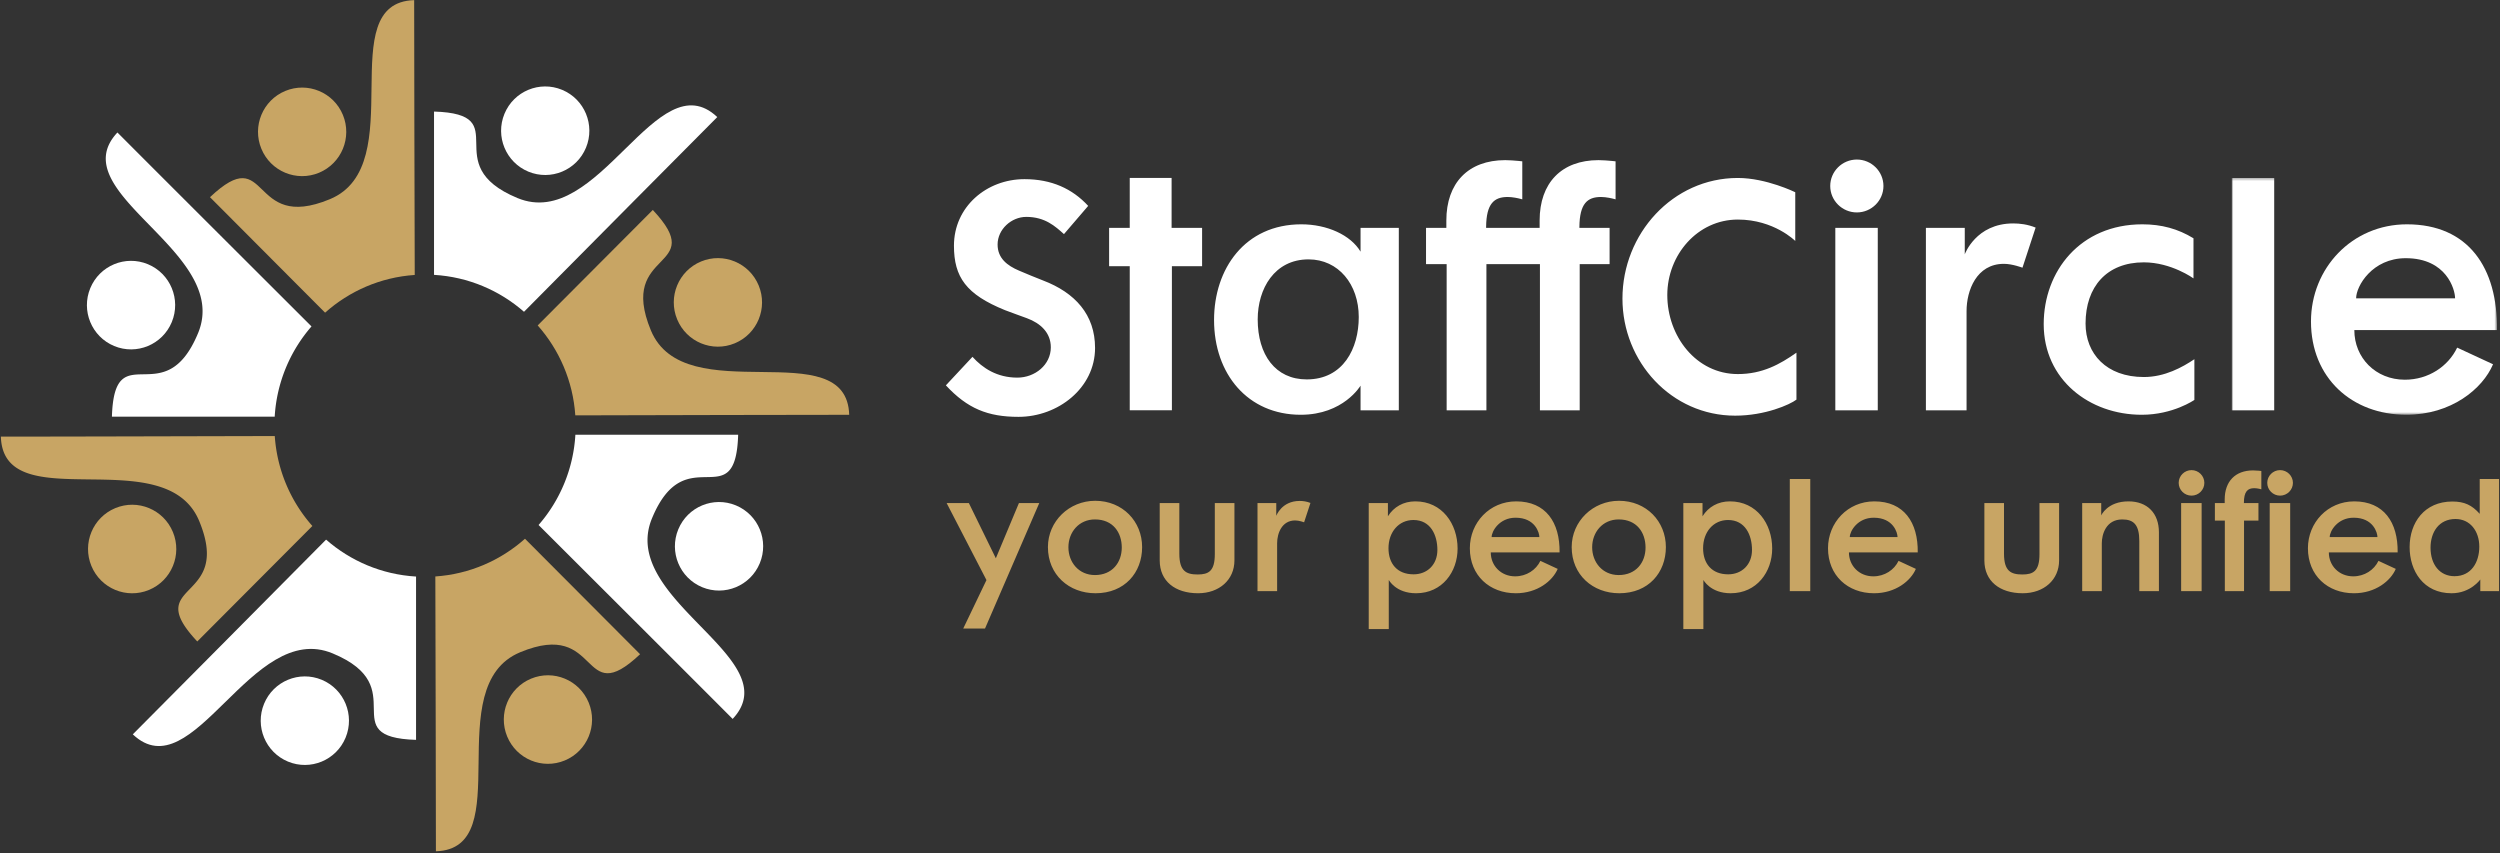 <svg xmlns="http://www.w3.org/2000/svg" xmlns:xlink="http://www.w3.org/1999/xlink" width="920" height="314"><rect width="100%" height="100%" fill="#333333" stroke="none"/><defs><path id="a" d="M98.446 87.483V.343H.851v87.14h97.595z"/></defs><g fill="none" fill-rule="evenodd"><path fill="#FFF" d="M402.982 128.033c0-12.247-7.37-20.336-19.144-24.821-3.41-1.31-5.39-2.187-8.802-3.607-4.398-1.859-7.92-4.592-7.92-9.623 0-5.574 5.06-10.166 10.56-10.166 6.933 0 10.672 3.497 13.864 6.34l8.912-10.386c-5.832-6.342-13.532-9.841-23.435-9.841-13.972 0-25.963 10.169-25.963 24.49 0 11.592 4.508 17.933 18.812 23.729 3.08 1.201 5.722 2.075 8.03 2.951 5.062 1.86 8.804 5.359 8.804 10.715 0 6.451-5.832 11.152-12.323 11.152-7.48 0-12.763-3.5-16.505-7.652l-9.79 10.494c7.922 8.529 15.402 11.592 26.734 11.592 14.524 0 28.166-10.606 28.166-25.367M442.37 97.965V83.86h-11.222v-18.37h-15.403v18.37h-7.593v14.104h7.593v53.027h15.513V97.965h11.112M500.023 116.66c0 11.591-5.722 22.962-19.145 22.962-11.551 0-18.045-9.075-18.045-22.086 0-11.261 6.164-22.086 18.705-22.086 11.002 0 18.485 9.184 18.485 21.21zm14.741 34.332v-67.13h-14.082v8.746c-3.631-6.123-12.323-10.06-21.784-10.06-20.795 0-32.127 16.402-32.127 35.206 0 19.902 12.433 34.879 31.907 34.879 15.733 0 22.004-10.715 22.004-10.715v9.074h14.082zM547.001 97.2v53.792h-14.634V97.2h-7.59V83.861h7.48v-2.735c0-13.775 8.033-22.194 21.675-22.194 1.539 0 3.526.161 4.847.288l1.424.148v13.997l-.607-.169c-.975-.254-2.965-.705-4.785-.705-4.983 0-7.833 2.439-7.918 10.972l-.002.398h19.694v-2.735c0-13.775 8.03-22.194 21.672-22.194 1.54 0 3.528.161 4.85.288l1.424.148v13.997l-.377-.107c-.86-.234-3.039-.767-5.015-.767-4.984 0-7.836 2.439-7.92 10.972l-.003.398h11.115v13.34h-11.003v53.791h-14.633V97.2H547zM661.093 147.058v-17.275c-6.052 4.264-12.54 7.873-21.564 7.873-15.293 0-25.964-13.888-25.964-29.085 0-14.761 11.112-27.772 25.964-27.772 13.314 0 21.125 7.873 21.125 7.873v-17.93s-10.673-5.25-21.125-5.25c-23.985 0-42.468 20.556-42.468 44.39 0 23.289 18.043 43.08 41.478 43.08 11.003 0 20.134-4.047 22.554-5.904M675.397 150.992h15.623v-67.13h-15.623v67.13zm17.711-82.55c0-5.355-4.399-9.729-9.79-9.729-5.39 0-9.794 4.374-9.794 9.73 0 5.359 4.403 9.732 9.793 9.732 5.392 0 9.791-4.373 9.791-9.732zM749.112 83.75c-2.972-1.201-5.834-1.53-8.254-1.53-13.752 0-17.823 11.371-17.823 11.371v-9.73h-14.302v67.131h14.961v-36.516c0-7.546 3.632-17.385 13.754-17.385 3.082 0 6.822 1.42 6.822 1.42l4.842-14.761M807.532 147.167v-14.98c-4.4 2.952-10.892 6.56-18.592 6.56-13.755 0-21.455-8.528-21.455-19.68 0-13.557 7.813-22.524 21.455-22.524 10.12 0 18.263 5.904 18.263 5.904V87.69c-5.722-3.5-11.772-5.14-18.815-5.14-22.886 0-36.306 17.275-36.306 36.737 0 20.445 16.832 33.347 36.088 33.347 11.55 0 19.362-5.466 19.362-5.466"/><g transform="translate(820.435 65.15)"><mask id="b" fill="#fff"><use xlink:href="#a"/></mask><path fill="#FFF" d="M.851 85.843h15.62V.343H.852zM83.036 44.625H46.618c0-4.485 5.942-14.76 18.265-14.76 14.964 0 18.153 11.479 18.153 14.76zM98.44 56.323C98.771 33.361 87.879 17.4 65.323 17.4c-20.244 0-35.317 16.183-35.317 35.754 0 20.773 15.073 34.33 35.097 34.33 16.502 0 28.054-9.511 31.907-18.586l-13.205-6.123c-3.301 6.888-10.56 11.807-19.252 11.807-10.782 0-18.594-8.089-18.594-18.258h52.48z" mask="url(#b)"/></g><path fill="#C8A564" d="M382.449 185.136h-7.485l-8.494 20.31-9.926-20.31h-8.175l14.651 28.332-8.547 17.828h8.017l19.959-46.16M412.812 201.49c0 5.49-3.502 10.13-9.872 10.13-6 0-9.768-4.747-9.768-10.236 0-5.487 3.821-10.234 9.768-10.234 6.688 0 9.872 4.853 9.872 10.34zm7.488-.156c0-9.444-7.17-17.041-17.253-17.041-9.608 0-17.412 7.542-17.412 17.041 0 10.182 7.749 16.982 17.516 16.982 10.724 0 17.149-7.594 17.149-16.982zM454.272 206.24v-21.104h-7.22v18.783c0 6.276-2.283 7.49-6.318 7.49-4.195 0-6.741-1.214-6.741-7.65v-18.623h-7.219v21.104c0 7.646 5.68 12.076 14.121 12.076 7.802 0 13.377-4.955 13.377-12.076M482.246 185.084c-1.434-.58-2.813-.737-3.982-.737-6.634 0-8.598 5.487-8.598 5.487v-4.698h-6.903v32.394h7.221v-17.623c0-3.641 1.75-8.386 6.634-8.386 1.489 0 3.293.685 3.293.685l2.335-7.122M528.959 202.386c0 5.382-3.714 8.967-8.757 8.967-6.054 0-9.238-3.956-9.238-9.598 0-5.964 3.769-10.395 9.183-10.395 6.318 0 8.812 5.541 8.812 11.026zm7.433-.525c0-9.073-5.68-17.358-15.553-17.358-4.354 0-7.91 2.009-10.089 5.487v-4.854h-7.06v46.372h7.379v-18.097s2.549 4.905 10.034 4.905c9.66 0 15.289-7.908 15.289-16.455zM566.489 197.64h-17.57c0-2.163 2.866-7.123 8.81-7.123 7.221 0 8.76 5.54 8.76 7.124zm7.432 5.644c.16-11.078-5.095-18.78-15.978-18.78-9.768 0-17.039 7.809-17.039 17.25 0 10.024 7.271 16.562 16.932 16.562 7.963 0 13.539-4.586 15.396-8.965l-6.37-2.953c-1.593 3.322-5.098 5.697-9.292 5.697-5.2 0-8.969-3.906-8.969-8.811h25.32zM605.56 201.49c0 5.49-3.505 10.13-9.875 10.13-5.997 0-9.768-4.747-9.768-10.236 0-5.487 3.823-10.234 9.768-10.234 6.688 0 9.874 4.853 9.874 10.34zm7.484-.156c0-9.444-7.166-17.041-17.252-17.041-9.609 0-17.412 7.542-17.412 17.041 0 10.182 7.751 16.982 17.519 16.982 10.72 0 17.145-7.594 17.145-16.982zM644.735 202.386c0 5.382-3.717 8.967-8.76 8.967-6.051 0-9.235-3.956-9.235-9.598 0-5.964 3.769-10.395 9.183-10.395 6.317 0 8.812 5.541 8.812 11.026zm7.432-.525c0-9.073-5.683-17.358-15.555-17.358-4.353 0-7.91 2.009-10.086 5.487v-4.854h-7.06v46.372h7.379v-18.097s2.548 4.905 10.034 4.905c9.66 0 15.288-7.908 15.288-16.455zM658.642 217.53h7.537v-41.254h-7.537zM698.295 197.64h-17.571c0-2.163 2.865-7.123 8.811-7.123 7.22 0 8.76 5.54 8.76 7.124zm7.433 5.644c.157-11.078-5.098-18.78-15.981-18.78-9.765 0-17.039 7.809-17.039 17.25 0 10.024 7.274 16.562 16.932 16.562 7.965 0 13.539-4.586 15.396-8.965l-6.37-2.953c-1.593 3.322-5.096 5.697-9.29 5.697-5.202 0-8.969-3.906-8.969-8.811h25.32zM757.75 206.24v-21.104h-7.22v18.783c0 6.276-2.282 7.49-6.319 7.49-4.192 0-6.738-1.214-6.738-7.65v-18.623h-7.222v21.104c0 7.646 5.68 12.076 14.122 12.076 7.8 0 13.377-4.955 13.377-12.076M794.483 217.53v-21.633c0-7.067-4.301-11.394-11.201-11.394-7.802 0-10.034 5.17-10.034 5.17v-4.537h-7.005v32.394h7.219v-17.623c0-3.164 1.486-8.757 7.537-8.757 4.247 0 6.265 2.006 6.265 7.968v18.412h7.219M802.658 217.53h7.537v-32.394h-7.537v32.394zm8.545-39.83c0-2.585-2.123-4.697-4.724-4.697-2.602 0-4.723 2.112-4.723 4.697s2.121 4.693 4.723 4.693c2.6 0 4.724-2.108 4.724-4.693zM832.172 180.073v-6.751s-1.805-.213-3.027-.213c-6.581 0-10.457 4.06-10.457 10.711v1.316h-3.61v6.437h3.662v25.957h7.062v-25.957h5.307v-6.437h-5.361c0-4.272 1.381-5.486 3.823-5.486 1.222 0 2.601.423 2.601.423M835.251 217.53h7.535v-32.394h-7.535v32.394zm8.546-39.83c0-2.585-2.123-4.697-4.725-4.697-2.6 0-4.724 2.112-4.724 4.697s2.123 4.693 4.724 4.693c2.602 0 4.725-2.108 4.725-4.693zM874.902 197.64h-17.569c0-2.163 2.868-7.123 8.812-7.123 7.219 0 8.757 5.54 8.757 7.124zm7.433 5.644c.16-11.078-5.096-18.78-15.976-18.78-9.77 0-17.041 7.809-17.041 17.25 0 10.024 7.27 16.562 16.934 16.562 7.96 0 13.536-4.586 15.393-8.965l-6.37-2.953c-1.593 3.322-5.095 5.697-9.292 5.697-5.2 0-8.968-3.906-8.968-8.811h25.32zM912.38 201.173c0 5.7-2.92 10.867-9.13 10.867-5.363 0-8.813-4.22-8.813-10.498 0-5.695 3.08-10.55 9.183-10.55 5.362 0 8.76 4.43 8.76 10.181zm7.273 16.357v-41.254h-7.114v12.818c-2.868-3.218-5.626-4.536-10.086-4.536-10.244 0-15.712 7.755-15.712 16.776 0 8.705 5.043 16.982 15.448 16.982 7.007 0 10.562-5.061 10.562-5.061v4.275h6.902z"/><g><path fill="#FFF" d="M159.721 41.054c30.537.917.68 19.347 30.697 31.824 29.972 12.455 51.328-50.775 73.539-29.796-16.398 16.454-45.849 46.177-71.124 71.658-8.964-7.844-20.467-12.842-33.112-13.59V41.055"/><path fill="#FFF" d="M206.857 33.06c8.286 3.441 12.22 12.971 8.789 21.284-3.433 8.31-12.931 12.258-21.217 8.815-8.283-3.442-12.217-12.971-8.786-21.285 3.43-8.31 12.929-12.26 21.214-8.815"/><path fill="#C8A564" d="M240.232 77.26c20.945 22.316-13.159 14.163-.726 44.28 12.417 30.072 72.078.514 72.999 31.107-23.193 0-64.965.125-100.795.207-.853-12.665-5.936-24.166-13.839-33.097l42.361-42.496"/><path fill="#C8A564" d="M279.195 105.048c3.431 8.313-.502 17.84-8.79 21.283-8.284 3.444-17.782-.503-21.213-8.816-3.433-8.313.503-17.84 8.787-21.285 8.285-3.442 17.783.505 21.216 8.818"/><path fill="#FFF" d="M271.64 159.98c-.916 30.64-19.287.683-31.718 30.797-12.416 30.072 50.604 51.499 29.695 73.783-16.4-16.454-46.026-46-71.421-71.361a55.48 55.48 0 0013.542-33.22h59.903"/><path fill="#FFF" d="M279.604 207.272c-3.43 8.31-12.926 12.257-21.212 8.815-8.283-3.442-12.22-12.972-8.786-21.283 3.433-8.313 12.929-12.26 21.214-8.817 8.284 3.442 12.217 12.971 8.784 21.285"/><path fill="#C8A564" d="M235.55 240.755c-22.24 21.014-14.116-13.2-44.131-.726-29.973 12.458-.515 72.317-31.004 73.243 0-23.272-.125-65.182-.21-101.134 12.624-.856 24.087-5.953 32.99-13.88l42.354 42.497"/><path fill="#C8A564" d="M207.854 279.845c-8.284 3.445-17.78-.502-21.213-8.813-3.433-8.313.503-17.843 8.789-21.285 8.283-3.444 17.781.502 21.21 8.816 3.433 8.313-.498 17.84-8.786 21.282"/><path fill="#FFF" d="M153.104 272.268c-30.536-.92-.676-19.35-30.694-31.824-29.972-12.456-51.328 50.772-73.54 29.796 16.399-16.454 45.847-46.18 71.127-71.661 8.962 7.846 20.465 12.842 33.107 13.59v60.099"/><path fill="#FFF" d="M105.97 280.262c-8.285-3.444-12.218-12.971-8.788-21.285 3.433-8.313 12.93-12.26 21.215-8.817 8.285 3.444 12.22 12.972 8.788 21.285-3.433 8.313-12.929 12.26-21.214 8.817"/><path fill="#C8A564" d="M72.598 236.059c-20.944-22.316 13.157-14.163.724-44.28-12.417-30.072-72.077-.514-73-31.104 23.195 0 64.966-.125 100.796-.21a55.497 55.497 0 0013.836 33.1l-42.356 42.494"/><path fill="#C8A564" d="M33.635 208.271c-3.43-8.313.5-17.84 8.789-21.282 8.283-3.445 17.779.502 21.212 8.815 3.433 8.313-.503 17.84-8.786 21.285-8.286 3.442-17.784-.505-21.215-8.818"/><path fill="#FFF" d="M41.188 153.34c.918-30.64 19.287-.681 31.72-30.796 12.415-30.074-50.604-51.5-29.697-73.785 16.4 16.454 46.026 46 71.421 71.362a55.486 55.486 0 00-13.542 33.219H41.188"/><path fill="#FFF" d="M33.222 106.048c3.43-8.311 12.928-12.258 21.214-8.816 8.283 3.445 12.217 12.972 8.786 21.285-3.43 8.311-12.929 12.26-21.212 8.816-8.286-3.443-12.22-12.972-8.788-21.285"/><path fill="#C8A564" d="M77.277 72.566c22.241-21.016 14.118 13.199 44.135.727 29.97-12.458.51-72.317 31-73.243 0 23.27.124 65.18.21 101.131-12.625.856-24.085 5.954-32.99 13.882L77.278 72.566"/><path fill="#C8A564" d="M104.972 33.474c8.286-3.444 17.784.502 21.215 8.815 3.43 8.311-.503 17.84-8.786 21.285-8.286 3.443-17.784-.504-21.215-8.817-3.433-8.313.503-17.84 8.786-21.283"/></g></g></svg>